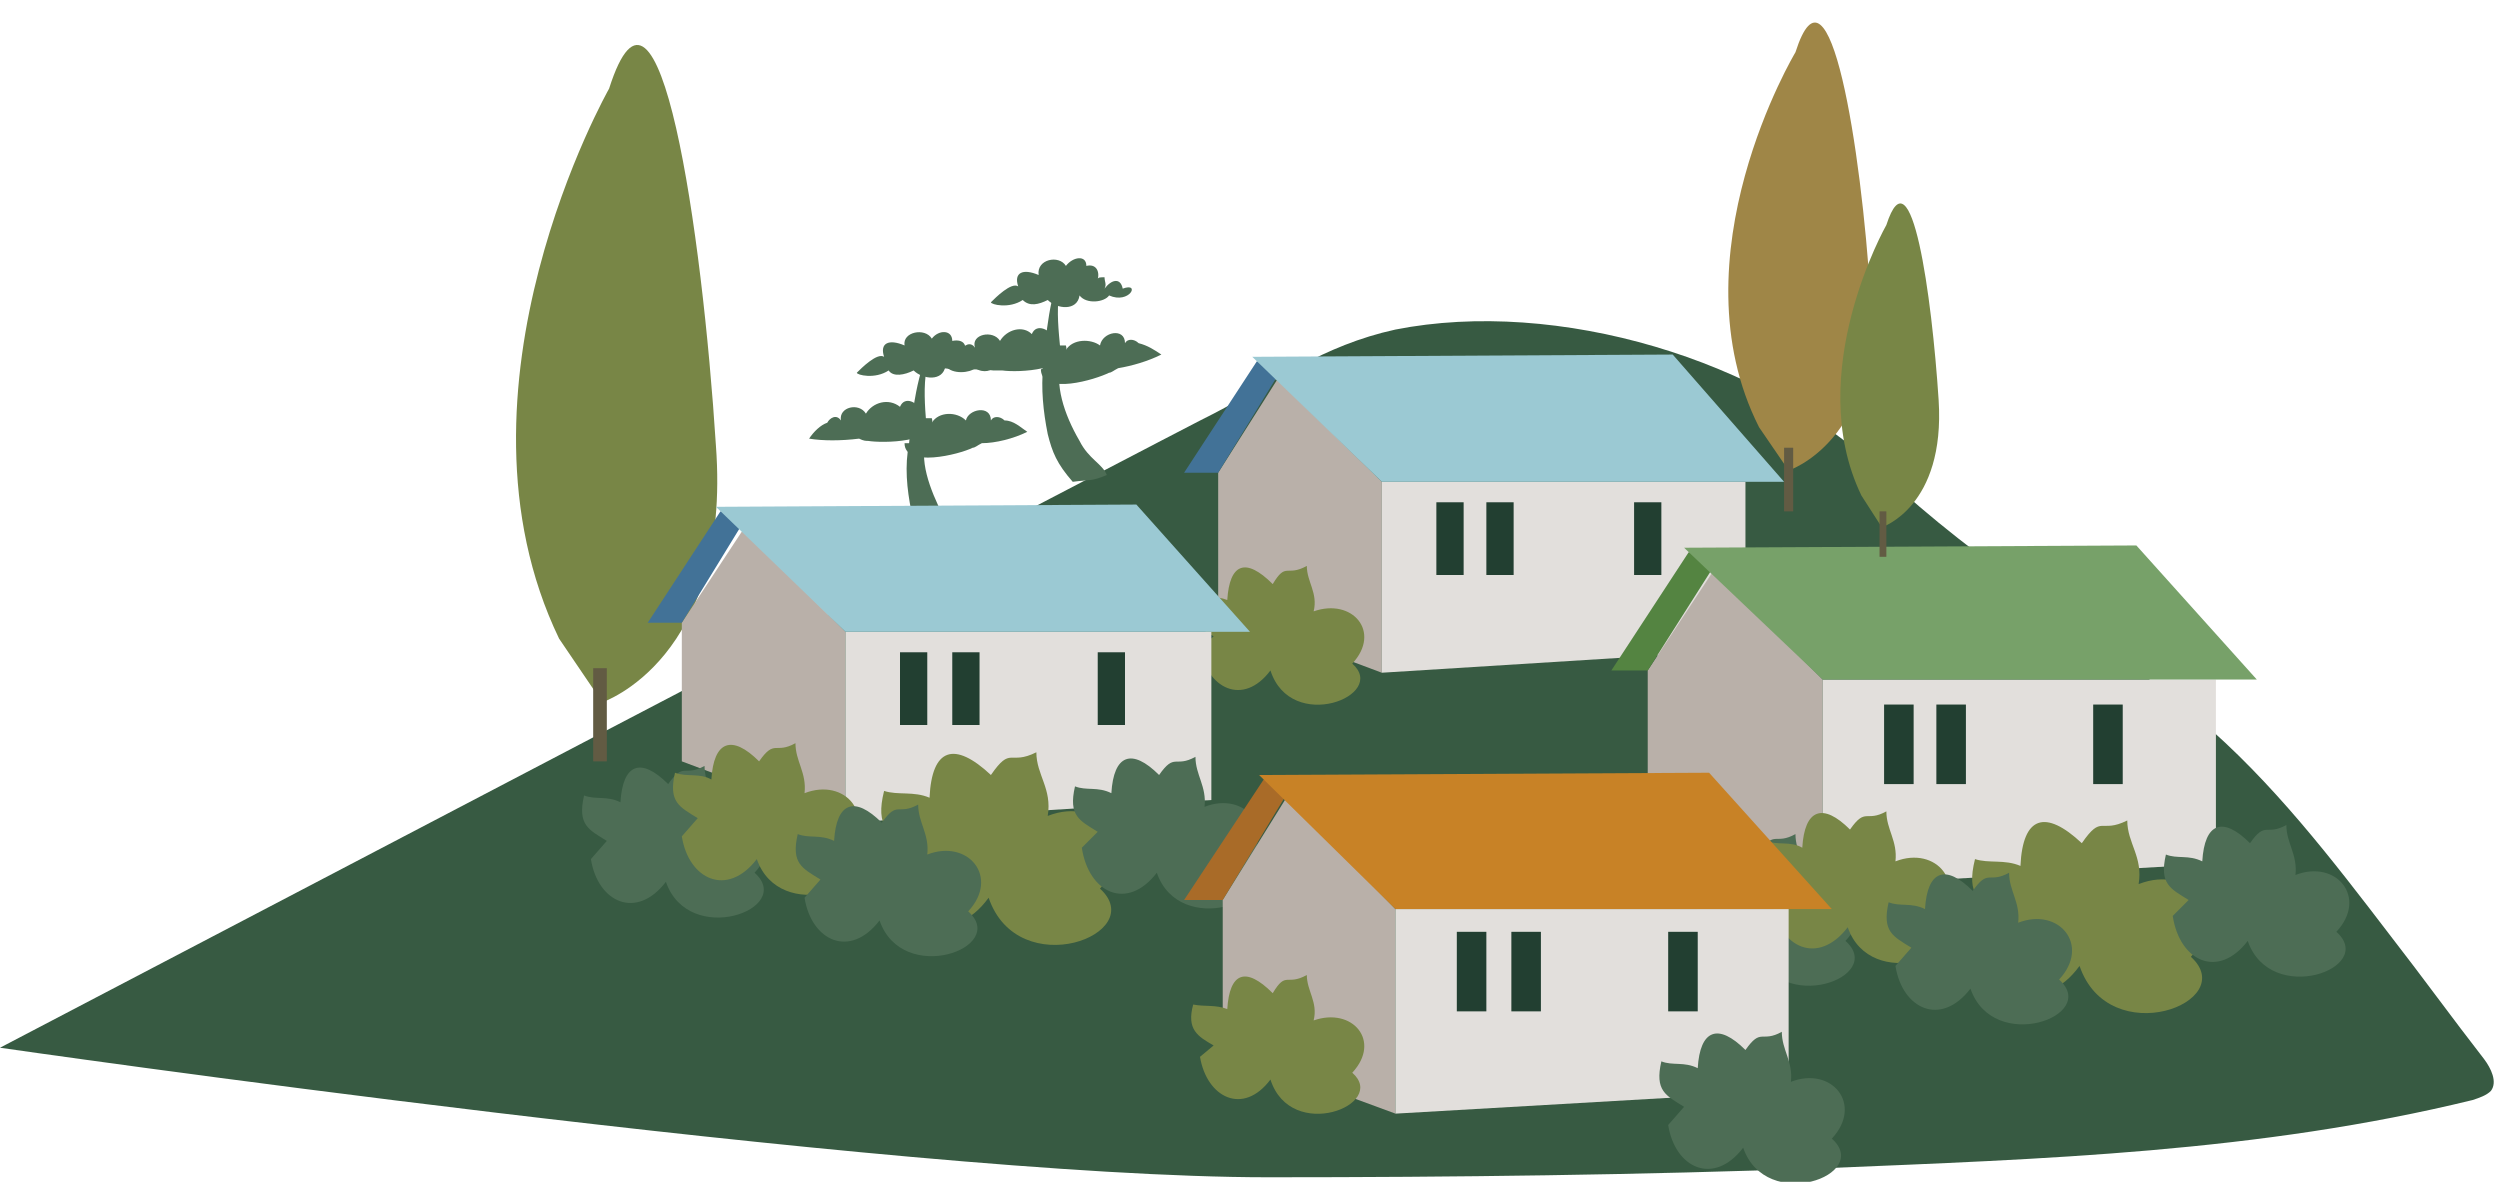 <?xml version="1.0" encoding="utf-8"?>
<!-- Generator: Adobe Illustrator 21.1.0, SVG Export Plug-In . SVG Version: 6.00 Build 0)  -->
<svg version="1.1" id="Слой_1" xmlns="http://www.w3.org/2000/svg" xmlns:xlink="http://www.w3.org/1999/xlink" x="0px" y="0px"
	 viewBox="0 0 110 52" style="enable-background:new 0 0 110 52;" xml:space="preserve">
<style type="text/css">
	.st0{fill:#375A42;}
	.st1{fill:#4D6D55;}
	.st2{fill:#B9B0A9;}
	.st3{fill:#E2DFDC;}
	.st4{fill:#427297;}
	.st5{fill:#9BC9D3;}
	.st6{fill:#223F31;}
	.st7{fill:#788646;}
	.st8{fill:#625B43;}
	.st9{fill:#9F8647;}
	.st10{fill:#548441;}
	.st11{fill:#77A169;}
	.st12{fill:#A96B28;}
	.st13{fill:#C88226;}
</style>
<path class="st0" d="M55.8,51.8C39.4,51.8,0,46.1,0,46.1s53.3-27.9,53.4-27.9c2.7-1.4,4.8-3,8-3.7c7.1-1.4,16.2,1.3,21.4,6.3
	c4.3,4.1,9.4,7,13.9,10.8c3.3,2.8,5.9,6.2,8.5,9.6c1.4,1.8,2.7,3.6,4.1,5.4c0.3,0.4,0.6,1,0.3,1.4c-0.2,0.2-0.5,0.3-0.8,0.4
	c-9.4,2.3-18.9,2.6-28.5,3C72.1,51.7,64,51.8,55.8,51.8z"/>
<g>
	<path class="st1" d="M47.3,11.6c-1.1,0.8-0.7,2.9-0.6,4.3c-0.3,1,0.1,2.3,0.8,3.5c0.4,0.8,1,1,1.2,1.5c-0.7,0.3-0.8,0.2-1.5,0.3
		c-0.7-0.8-0.9-1.3-1.1-2.1c-0.2-1-0.3-2-0.2-3c0.1-1.2,0.3-3.4,0.9-4.3"/>
	<path class="st1" d="M48.3,12.3c0.1-0.4-0.1-0.7-0.5-0.6c0-0.5-0.6-0.4-0.9,0c-0.3-0.5-1.3-0.3-1.2,0.4c-0.7-0.3-1.1-0.1-0.9,0.5
		c-0.3-0.2-1,0.5-1.2,0.7c0,0.1,0.8,0.3,1.4-0.1c0.3,0.3,0.7,0.2,1.1,0c0.4,0.4,1.3,0.5,1.4-0.2c0.3,0.4,1.1,0.3,1.3,0
		c0.9,0.4,1.4-0.6,0.6-0.3c-0.1-0.5-0.5-0.4-0.8,0c0.1-0.2,0-0.3,0-0.5C48.4,12.2,48.3,12.2,48.3,12.3"/>
	<path class="st1" d="M41.5,16.2c0.2-0.3,0.5-0.6,0.8-0.8c0.1-0.2,0.4-0.4,0.6-0.1c-0.2-0.6,0.8-0.8,1.1-0.3c0.3-0.5,1-0.7,1.4-0.3
		c0.2-0.5,0.8-0.2,1,0.2l0.2,0.3c0.1,0,0.2,0,0.3,0c0.3,1.1-2.1,1.2-2.8,1.1c-0.1,0-0.2,0-0.4,0C43,16.2,42.2,16.3,41.5,16.2z"/>
	<path class="st1" d="M51.1,15.6c-0.3-0.2-0.6-0.4-1-0.5c-0.2-0.2-0.5-0.2-0.6,0c0-0.7-1-0.5-1.1,0.1c-0.4-0.3-1.2-0.3-1.5,0.2
		c-0.3-0.4-0.8,0-0.8,0.5L46,16.2c-0.1,0-0.2,0-0.2,0.1c0.1,1.1,2.4,0.4,3,0.1c0.1,0,0.2-0.1,0.4-0.2C49.8,16.1,50.5,15.9,51.1,15.6
		z"/>
</g>
<g>
	<path class="st1" d="M41.5,14.9c-1.1,0.8-0.8,2.9-0.7,4.3c-0.4,1,0.1,2.3,0.7,3.5c0.4,0.8,0.9,1,1.2,1.6c-0.8,0.2-0.8,0.2-1.6,0.3
		c-0.6-0.9-0.8-1.3-1-2.1c-0.2-1-0.3-2-0.1-3c0.1-1.2,0.4-3.4,1-4.3"/>
	<path class="st1" d="M42.4,15.6c0.2-0.4,0-0.7-0.5-0.6c0-0.5-0.6-0.5-0.9-0.1c-0.3-0.5-1.3-0.3-1.2,0.3c-0.7-0.3-1.1-0.1-0.9,0.5
		c-0.3-0.2-1,0.5-1.2,0.7c0,0.1,0.8,0.3,1.4-0.1c0.2,0.3,0.7,0.2,1.1,0c0.4,0.4,1.3,0.5,1.4-0.2c0.3,0.4,1.1,0.3,1.3,0.1
		c0.8,0.5,1.4-0.6,0.6-0.3c-0.1-0.5-0.5-0.4-0.8-0.1c0.1-0.2,0-0.3,0-0.5C42.6,15.5,42.4,15.6,42.4,15.6"/>
	<path class="st1" d="M35.6,19.3c0.2-0.3,0.5-0.6,0.8-0.7c0.1-0.2,0.4-0.4,0.6-0.1c-0.1-0.6,0.8-0.8,1.1-0.3c0.3-0.5,1-0.7,1.5-0.3
		c0.2-0.5,0.8-0.2,0.9,0.2l0.2,0.3c0.1,0,0.2,0,0.3,0c0.3,1.1-2.2,1.1-2.8,1c-0.1,0-0.2,0-0.4-0.1C37,19.4,36.2,19.4,35.6,19.3z"/>
	<path class="st1" d="M45.2,19c-0.3-0.2-0.6-0.5-1-0.5c-0.2-0.2-0.5-0.2-0.6,0c0-0.7-1-0.5-1.1,0c-0.4-0.4-1.2-0.4-1.5,0.1
		c-0.3-0.4-0.8,0-0.8,0.5l-0.1,0.4c-0.1,0-0.2,0-0.3,0c0,1.1,2.4,0.5,3,0.2c0.1,0,0.2-0.1,0.4-0.2C43.8,19.5,44.6,19.3,45.2,19z"/>
</g>
<g>
	<polygon class="st2" points="56.2,16.7 53.6,20.8 53.6,26.9 60.8,29.6 60.8,21.2 	"/>
	<polygon class="st3" points="60.8,21.2 60.8,29.6 76.8,28.6 76.8,21.2 	"/>
	<polygon class="st4" points="56.6,15.9 53.6,20.8 52.1,20.8 55.3,15.9 	"/>
	<polygon class="st5" points="73.6,15.6 55.1,15.7 60.8,21.2 78.5,21.2 	"/>
	<rect x="63.2" y="22.1" class="st6" width="1.2" height="3.2"/>
	<rect x="65.4" y="22.1" class="st6" width="1.2" height="3.2"/>
	<rect x="71.9" y="22.1" class="st6" width="1.2" height="3.2"/>
</g>
<path class="st7" d="M53.4,28c-0.7-0.4-1.2-0.7-0.9-1.8c0.5,0.1,1,0,1.5,0.2c0.1-1.6,0.8-1.9,2-0.7c0.6-1,0.6-0.3,1.5-0.8
	c0,0.7,0.5,1.2,0.3,2c1.7-0.6,3,0.9,1.7,2.3c1.6,1.4-2.7,3.1-3.6,0.3c-1.2,1.6-2.8,0.8-3.1-1"/>
<g>
	<path class="st7" d="M26.8,3.9c0,0-7.5,13.2-2.2,24.2l1.9,2.8c0,0,5.7-1.9,5-11.3C30.9,10.2,29-3,26.8,3.9z"/>
	<rect x="26.1" y="29.4" class="st8" width="0.6" height="4.1"/>
</g>
<g>
	<polygon class="st2" points="32.7,23.3 30,27.4 30,33.5 37.2,36.2 37.2,27.8 	"/>
	<polygon class="st3" points="37.2,27.8 37.2,36.2 53.3,35.2 53.3,27.8 	"/>
	<polygon class="st4" points="33,22.5 30,27.4 28.5,27.4 31.7,22.5 	"/>
	<polygon class="st5" points="50,22.2 31.5,22.3 37.2,27.8 55,27.8 	"/>
	<rect x="39.6" y="28.7" class="st6" width="1.2" height="3.2"/>
	<rect x="41.9" y="28.7" class="st6" width="1.2" height="3.2"/>
	<rect x="48.3" y="28.7" class="st6" width="1.2" height="3.2"/>
</g>
<path class="st1" d="M26.7,37c-0.8-0.5-1.3-0.7-1-2c0.5,0.2,1,0,1.6,0.3c0.1-1.7,0.9-2,2.1-0.8c0.7-1,0.7-0.3,1.6-0.8
	c0,0.8,0.5,1.3,0.4,2.2c1.8-0.7,3.2,1,1.8,2.5c1.8,1.6-2.9,3.3-3.9,0.4c-1.3,1.7-3,0.9-3.3-1"/>
<path class="st7" d="M30.7,36c-0.8-0.5-1.3-0.7-1-2c0.5,0.2,1.1,0,1.6,0.3c0.1-1.7,0.9-2,2.1-0.8c0.7-1,0.7-0.3,1.6-0.8
	c0,0.8,0.5,1.3,0.4,2.2c1.8-0.7,3.2,1,1.8,2.5c1.8,1.6-2.9,3.3-3.9,0.4c-1.3,1.7-3,0.9-3.3-1"/>
<path class="st7" d="M40.1,37.3c-1-0.6-1.6-0.9-1.2-2.5c0.6,0.2,1.3,0,2,0.3c0.1-2.2,1.1-2.5,2.7-1c0.9-1.3,0.8-0.4,2-1
	c0,1,0.7,1.6,0.5,2.8c2.3-0.9,4,1.3,2.3,3.2c2.2,2-3.6,4.2-4.9,0.4c-1.6,2.2-3.8,1.1-4.2-1.3"/>
<g>
	<path class="st9" d="M79,2.3c0,0-5.4,9-1.6,16.5l1.3,1.9c0,0,4-1.3,3.6-7.7S80.5-2.4,79,2.3z"/>
	<rect x="78.5" y="19.7" class="st8" width="0.4" height="2.8"/>
</g>
<path class="st1" d="M48.3,36.6c-0.8-0.5-1.3-0.7-1-2c0.5,0.2,1,0,1.6,0.3c0.1-1.7,0.9-2,2.1-0.8c0.7-1,0.7-0.3,1.6-0.8
	c0,0.8,0.5,1.3,0.4,2.2c1.8-0.7,3.2,1,1.8,2.5c1.8,1.6-2.9,3.3-3.9,0.4c-1.3,1.7-3,0.9-3.3-1.1"/>
<path class="st1" d="M36.1,38.7c-0.8-0.5-1.3-0.7-1-2c0.5,0.2,1,0,1.6,0.3c0.1-1.7,0.9-2,2.1-0.8c0.7-1,0.7-0.3,1.6-0.8
	c0,0.8,0.5,1.3,0.4,2.2c1.8-0.7,3.2,1,1.8,2.5c1.8,1.6-2.9,3.3-3.9,0.4c-1.3,1.7-3,0.9-3.3-1"/>
<g>
	<polygon class="st2" points="75.4,25.1 72.5,29.5 72.5,36.1 80.2,39 80.2,29.9 	"/>
	<polygon class="st3" points="80.2,29.9 80.2,39 97.5,38 97.5,29.9 	"/>
	<polygon class="st10" points="75.8,24.3 72.5,29.5 70.9,29.5 74.3,24.3 	"/>
	<polygon class="st11" points="94,24 74.1,24.1 80.2,29.9 99.3,29.9 	"/>
	<rect x="82.9" y="31" class="st6" width="1.3" height="3.5"/>
	<rect x="85.2" y="31" class="st6" width="1.3" height="3.5"/>
	<rect x="92.1" y="31" class="st6" width="1.3" height="3.5"/>
</g>
<g>
	<path class="st1" d="M74.7,40c-0.8-0.5-1.3-0.7-1-2c0.5,0.2,1,0,1.6,0.3c0.1-1.7,0.9-2,2.1-0.8c0.7-1,0.7-0.3,1.6-0.8
		c0,0.8,0.5,1.3,0.4,2.2c1.8-0.7,3.2,1,1.8,2.5c1.8,1.6-2.9,3.3-3.9,0.4c-1.3,1.7-3,0.9-3.3-1"/>
	<path class="st7" d="M78.7,39c-0.8-0.5-1.3-0.7-1-2c0.5,0.2,1.1,0,1.6,0.3c0.1-1.7,0.9-2,2.1-0.8c0.7-1,0.7-0.3,1.6-0.8
		c0,0.8,0.5,1.3,0.4,2.2c1.8-0.7,3.2,1,1.8,2.5c1.8,1.6-2.9,3.3-3.9,0.4c-1.3,1.7-3,0.9-3.3-1"/>
	<path class="st7" d="M88.1,40.3c-1-0.6-1.6-0.9-1.2-2.5c0.6,0.2,1.3,0,2,0.3c0.1-2.2,1.1-2.5,2.7-1c0.9-1.3,0.8-0.4,2-1
		c0,1,0.7,1.6,0.5,2.8c2.3-0.9,4,1.3,2.3,3.2c2.2,2-3.6,4.2-4.9,0.4c-1.6,2.2-3.8,1.1-4.2-1.3"/>
	<path class="st1" d="M96.3,39.6c-0.8-0.5-1.3-0.7-1-2c0.5,0.2,1,0,1.6,0.3c0.1-1.7,0.9-2,2.1-0.8c0.7-1,0.7-0.3,1.6-0.8
		c0,0.8,0.5,1.3,0.4,2.2c1.8-0.7,3.2,1,1.8,2.5c1.8,1.6-2.9,3.3-3.9,0.4c-1.3,1.7-3,0.9-3.3-1.1"/>
	<path class="st1" d="M84.1,41.7c-0.8-0.5-1.3-0.7-1-2c0.5,0.2,1,0,1.6,0.3c0.1-1.7,0.9-2,2.1-0.8c0.7-1,0.7-0.3,1.6-0.8
		c0,0.8,0.5,1.3,0.4,2.2c1.8-0.7,3.2,1,1.8,2.5c1.8,1.6-2.9,3.3-3.9,0.4c-1.3,1.7-3,0.9-3.3-1"/>
</g>
<g>
	<polygon class="st2" points="56.6,35.1 53.8,39.6 53.8,46.2 61.4,49 61.4,40 	"/>
	<polygon class="st3" points="61.4,40 61.4,49 78.7,48 78.7,40 	"/>
	<polygon class="st12" points="57,34.3 53.8,39.6 52.1,39.6 55.6,34.3 	"/>
	<polygon class="st13" points="75.2,34 55.4,34.1 61.4,40 80.6,40 	"/>
	<rect x="64.1" y="41" class="st6" width="1.3" height="3.5"/>
	<rect x="66.5" y="41" class="st6" width="1.3" height="3.5"/>
	<rect x="73.4" y="41" class="st6" width="1.3" height="3.5"/>
</g>
<path class="st7" d="M53.4,46c-0.7-0.4-1.2-0.7-0.9-1.8c0.5,0.1,1,0,1.5,0.2c0.1-1.6,0.8-1.9,2-0.7c0.6-1,0.6-0.3,1.5-0.8
	c0,0.7,0.5,1.2,0.3,2c1.7-0.6,3,0.9,1.7,2.3c1.6,1.4-2.7,3.1-3.6,0.3c-1.2,1.6-2.8,0.8-3.1-1"/>
<path class="st1" d="M74.1,48.7c-0.8-0.5-1.3-0.7-1-2c0.5,0.2,1,0,1.6,0.3c0.1-1.7,0.9-2,2.1-0.8c0.7-1,0.7-0.3,1.6-0.8
	c0,0.8,0.5,1.3,0.4,2.2c1.8-0.7,3.2,1,1.8,2.5c1.8,1.6-2.9,3.3-3.9,0.4c-1.3,1.7-3,0.9-3.3-1"/>
<g>
	<path class="st7" d="M83,9.9c0,0-3.7,6.5-1.1,11.9l0.9,1.4c0,0,2.8-0.9,2.5-5.6C85,13,84.1,6.5,83,9.9z"/>
	<rect x="82.7" y="22.5" class="st8" width="0.3" height="2"/>
</g>
</svg>
